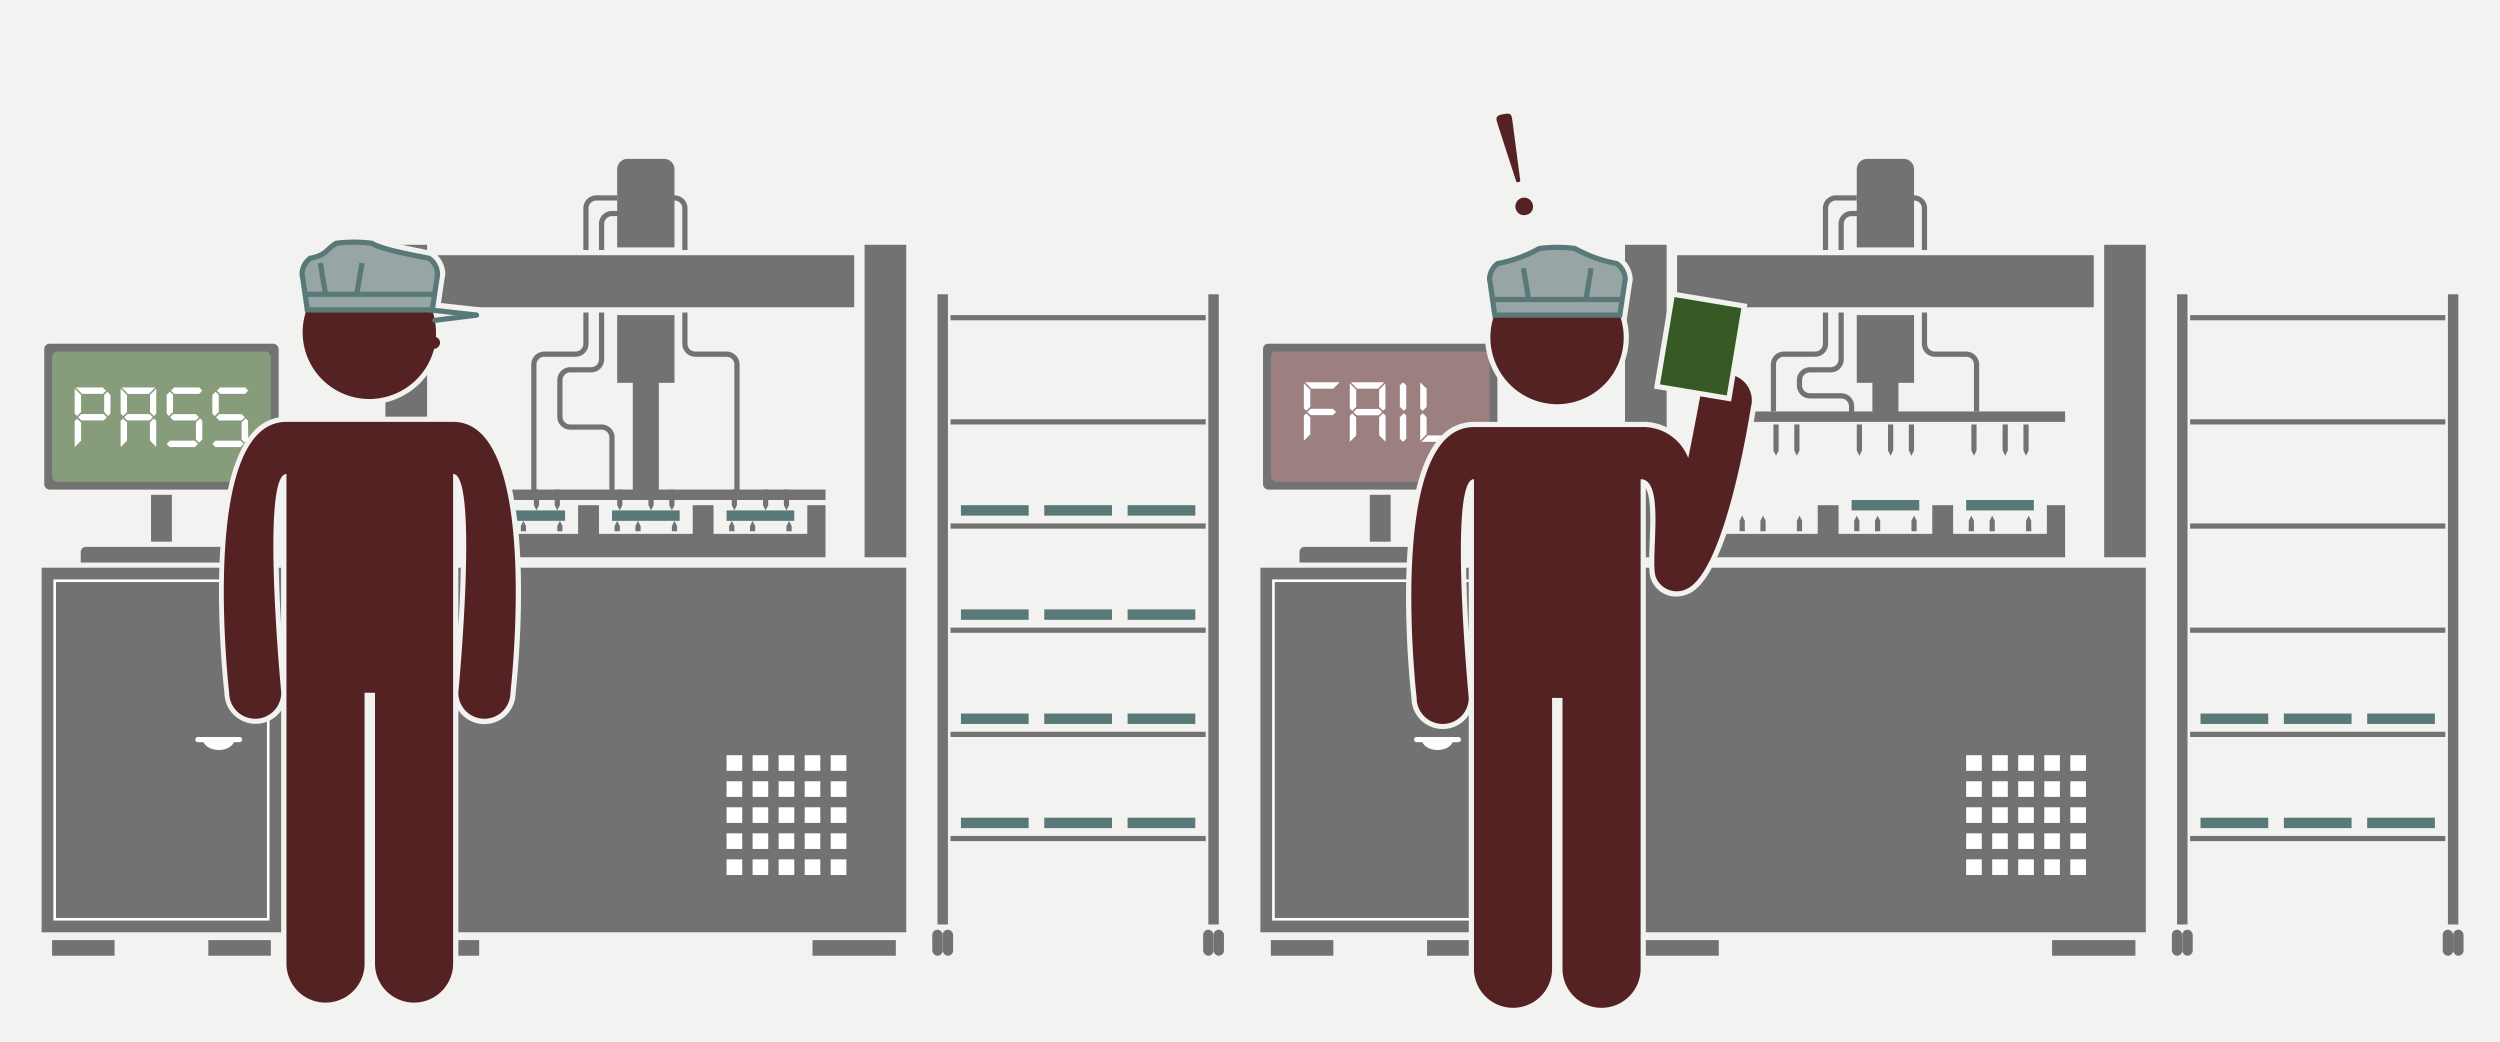 <svg xmlns="http://www.w3.org/2000/svg" viewBox="0 0 480 200"><defs><style>.cls-1{fill:#f2f2f0;}.cls-2{fill:#737272;}.cls-3{fill:#597978;}.cls-11,.cls-14,.cls-4,.cls-6,.cls-7{fill:none;}.cls-4{stroke:#737272;}.cls-10,.cls-11,.cls-12,.cls-14,.cls-4,.cls-6,.cls-7{stroke-miterlimit:10;}.cls-5{fill:#fff;}.cls-6,.cls-7{stroke:#fff;}.cls-6{stroke-width:0.5px;}.cls-14,.cls-7{stroke-linecap:round;}.cls-8{fill:#9c8080;}.cls-9{fill:#542223;}.cls-10{fill:#97a6a4;}.cls-10,.cls-11,.cls-14{stroke:#597978;}.cls-12{fill:#375923;stroke:#f2f2f0;}.cls-13{fill:#879c7b;}</style></defs><title>test_stations</title><g id="Background"><rect id="Background-2" data-name="Background" class="cls-1" width="480" height="200"/></g><g id="Layer_1" data-name="Layer 1"><g id="ProductCart"><rect class="cls-2" x="418" y="56.5" width="2" height="121"/><rect class="cls-2" x="417" y="178.5" width="2" height="5" rx="1" ry="1"/><rect class="cls-2" x="419" y="178.5" width="2" height="5" rx="1" ry="1"/><rect class="cls-2" x="444.5" y="36.5" width="1" height="49" transform="translate(506 -384) rotate(90)"/><rect class="cls-2" x="470" y="56.5" width="2" height="121"/><rect class="cls-2" x="469" y="178.5" width="2" height="5" rx="1" ry="1"/><rect class="cls-2" x="471" y="178.5" width="2" height="5" rx="1" ry="1"/><rect class="cls-2" x="444.5" y="56.5" width="1" height="49" transform="translate(526 -364) rotate(90)"/><rect class="cls-2" x="444.5" y="76.5" width="1" height="49" transform="translate(546 -344) rotate(90)"/><rect class="cls-2" x="444.5" y="96.5" width="1" height="49" transform="translate(566 -324) rotate(90)"/><rect class="cls-2" x="444.5" y="116.5" width="1" height="49" transform="translate(586 -304) rotate(90)"/><rect class="cls-2" x="444.5" y="136.5" width="1" height="49" transform="translate(606 -284) rotate(90)"/><rect class="cls-3" x="422.5" y="157" width="13" height="2"/><rect class="cls-3" x="438.5" y="157" width="13" height="2"/><rect class="cls-3" x="454.5" y="157" width="13" height="2"/><rect class="cls-3" x="422.5" y="137" width="13" height="2"/><rect class="cls-3" x="438.5" y="137" width="13" height="2"/><rect class="cls-3" x="454.5" y="137" width="13" height="2"/></g><g id="Test_Station_Up" data-name="Test Station Up"><rect class="cls-2" x="312" y="109" width="100" height="70"/><rect class="cls-2" x="314" y="180.5" width="16" height="3"/><rect class="cls-2" x="394" y="180.5" width="16" height="3"/><rect class="cls-2" x="312" y="47" width="8" height="60"/><rect class="cls-2" x="404" y="47" width="8" height="60"/><rect class="cls-2" x="322" y="49" width="80" height="10"/><polygon class="cls-2" points="393 97 393 102.5 375 102.5 375 97 371 97 371 102.5 353 102.5 353 97 349 97 349 102.5 331 102.5 331 97 327.5 97 327.5 107 396.5 107 396.5 97 393 97"/><rect class="cls-3" x="355.5" y="96" width="13" height="2"/><rect class="cls-3" x="377.5" y="96" width="13" height="2"/><polygon class="cls-2" points="334.5 99 334 100 334 102 335 102 335 100 334.5 99"/><polygon class="cls-2" points="338.5 99 338 100 338 102 339 102 339 100 338.5 99"/><polygon class="cls-2" points="345.5 99 345 100 345 102 346 102 346 100 345.5 99"/><polygon class="cls-2" points="356.5 99 356 100 356 102 357 102 357 100 356.5 99"/><polygon class="cls-2" points="360.5 99 360 100 360 102 361 102 361 100 360.5 99"/><polygon class="cls-2" points="367.5 99 367 100 367 102 368 102 368 100 367.5 99"/><polygon class="cls-2" points="378.5 99 378 100 378 102 379 102 379 100 378.5 99"/><polygon class="cls-2" points="382.5 99 382 100 382 102 383 102 383 100 382.5 99"/><polygon class="cls-2" points="389.5 99 389 100 389 102 390 102 390 100 389.5 99"/><rect class="cls-2" x="359.5" y="66.5" width="5" height="14"/><rect class="cls-2" x="356.5" y="60.5" width="11" height="13"/><path class="cls-4" d="M350.5,60v6a2,2,0,0,1-2,2h-6a2,2,0,0,0-2,2v9"/><path class="cls-4" d="M356.5,38h-4a2,2,0,0,0-2,2v8"/><path class="cls-4" d="M369.5,60v6a2,2,0,0,0,2,2h6a2,2,0,0,1,2,2v9"/><path class="cls-4" d="M363.5,38h4a2,2,0,0,1,2,2v8"/><path class="cls-4" d="M353.5,60v9a2,2,0,0,1-2,2h-4a2,2,0,0,0-2,2v1a2,2,0,0,0,2,2h6a2,2,0,0,1,2,2v2"/><path class="cls-4" d="M359.5,41h-4a2,2,0,0,0-2,2v5"/><path class="cls-2" d="M365.5,30.5h-7a2,2,0,0,0-2,2v15h11v-15A2,2,0,0,0,365.5,30.5Z"/><polygon class="cls-2" points="335 87.5 334.5 86.5 334.5 81.5 335.5 81.5 335.5 86.5 335 87.5"/><polygon class="cls-2" points="341 87.5 340.5 86.5 340.5 81.5 341.5 81.5 341.5 86.5 341 87.5"/><polygon class="cls-2" points="345 87.5 344.5 86.5 344.5 81.5 345.5 81.5 345.5 86.5 345 87.5"/><polygon class="cls-2" points="357 87.5 356.5 86.5 356.5 81.5 357.5 81.5 357.5 86.5 357 87.5"/><polygon class="cls-2" points="363 87.5 362.5 86.5 362.5 81.5 363.5 81.5 363.5 86.5 363 87.5"/><polygon class="cls-2" points="367 87.5 366.5 86.5 366.5 81.5 367.5 81.5 367.5 86.5 367 87.5"/><polygon class="cls-2" points="379 87.5 378.5 86.5 378.5 81.5 379.5 81.5 379.5 86.5 379 87.5"/><polygon class="cls-2" points="385 87.5 384.5 86.5 384.5 81.5 385.5 81.5 385.5 86.5 385 87.5"/><polygon class="cls-2" points="389 87.5 388.5 86.5 388.5 81.5 389.5 81.5 389.5 86.5 389 87.5"/><rect class="cls-2" x="327.5" y="79" width="69" height="2"/><rect class="cls-5" x="377.5" y="145" width="3" height="3"/><rect class="cls-5" x="382.5" y="145" width="3" height="3"/><rect class="cls-5" x="387.5" y="145" width="3" height="3"/><rect class="cls-5" x="392.5" y="145" width="3" height="3"/><rect class="cls-5" x="377.5" y="150" width="3" height="3"/><rect class="cls-5" x="382.5" y="150" width="3" height="3"/><rect class="cls-5" x="387.5" y="150" width="3" height="3"/><rect class="cls-5" x="392.5" y="150" width="3" height="3"/><rect class="cls-5" x="377.5" y="155" width="3" height="3"/><rect class="cls-5" x="382.5" y="155" width="3" height="3"/><rect class="cls-5" x="387.5" y="155" width="3" height="3"/><rect class="cls-5" x="392.5" y="155" width="3" height="3"/><rect class="cls-5" x="377.5" y="160" width="3" height="3"/><rect class="cls-5" x="382.5" y="160" width="3" height="3"/><rect class="cls-5" x="387.5" y="160" width="3" height="3"/><rect class="cls-5" x="392.5" y="160" width="3" height="3"/><rect class="cls-5" x="397.5" y="145" width="3" height="3"/><rect class="cls-5" x="397.5" y="150" width="3" height="3"/><rect class="cls-5" x="397.5" y="155" width="3" height="3"/><rect class="cls-5" x="397.5" y="160" width="3" height="3"/><rect class="cls-5" x="377.5" y="165" width="3" height="3"/><rect class="cls-5" x="382.5" y="165" width="3" height="3"/><rect class="cls-5" x="387.5" y="165" width="3" height="3"/><rect class="cls-5" x="392.5" y="165" width="3" height="3"/><rect class="cls-5" x="397.5" y="165" width="3" height="3"/></g><g id="ComputerCabinet"><g id="Cabinet"><rect class="cls-2" x="242" y="109" width="46" height="70"/><rect class="cls-2" x="244" y="180.5" width="12" height="3"/><rect class="cls-2" x="274" y="180.5" width="12" height="3"/><rect class="cls-6" x="244.5" y="111.5" width="41" height="65"/><line class="cls-7" x1="280" y1="142" x2="272" y2="142"/><path class="cls-5" d="M276,144c1.66,0,3-.9,3-2h-6C273,143.1,274.34,144,276,144Z"/></g><g id="Computer"><rect class="cls-2" x="242.5" y="66" width="45" height="28" rx="1" ry="1"/><path class="cls-2" d="M279.5,105h-29a1,1,0,0,0-1,1v2h31v-2A1,1,0,0,0,279.5,105Z"/><rect class="cls-2" x="263" y="95" width="4" height="9"/><rect class="cls-8" x="244" y="67.5" width="42" height="25" rx="1" ry="1"/><path class="cls-5" d="M250.34,78.42V73.61l1.23,1.23v3.27l-.77.77Zm1.23,1.69v3.28l-1.23,1.23v-4.8l.46-.47Zm5.63-6.71L256,74.62h-4.21l-1.21-1.23Zm-1.29,5.09.62.61-.62.61h-4.27L251,79.1l.61-.61Z"/><path class="cls-5" d="M259.16,78.42V73.61l1.23,1.23v3.27l-.77.77Zm1.23,1.69v3.5l-1.23,1.23v-5l.46-.47Zm5.4-6.71-1.21,1.23h-4l-1.21-1.23Zm-1.06,5.11.62.61-.62.61h-4.27l-.61-.61.61-.61Zm.07-.39V74.83L266,73.61v4.81l-.45.46Zm1.23,1.7v5l-1.23-1.23V80.1l.78-.77Z"/><path class="cls-5" d="M270,78.42l-.46.46-.77-.77V74l.61-.6.62.6Zm0,5.81-.62.61-.61-.61V80.1l.77-.77.46.47Z"/><path class="cls-5" d="M272.68,78.42v-5l1.23,1.22v3.49l-.77.77Zm1.23,1.68v3.27l-1.23,1.23V79.81l.46-.47Zm5.63,4.73h-6.63l1.21-1.23h4.21Z"/></g></g><g id="ESD_Person" data-name="ESD Person"><path class="cls-1" d="M307.5,194a8.52,8.52,0,0,1-8.36-7H299l0-1v1h-.14a8.49,8.49,0,0,1-16.72,0H282l0-1V137.29a6,6,0,0,1-11-3.23c-.25-2.24-4.28-39.11,5.4-50A8.59,8.59,0,0,1,283,81h32a10.11,10.11,0,0,1,8.68,4.15c1.06-5.31,1.86-9.75,1.87-9.8a6,6,0,1,1,11.59,3.09c-.53,3.49-5,31.5-12.68,35.46h0a6.52,6.52,0,0,1-2.68.65,5.11,5.11,0,0,1-4.67-3.08c-.59-1.18-.53-3.52-.38-7.25s.35-8.59-.73-10.49V187h-.14A8.52,8.52,0,0,1,307.5,194ZM282,96c-.65,4.37-.75,13.29,0,25.39Z"/><path class="cls-1" d="M298.93,78.61a13.81,13.81,0,0,1-13.3-17.42l-1-6.67a4,4,0,0,1-.14-1,5.31,5.31,0,0,1,2.16-4l.29-.24.37-.08a24.51,24.51,0,0,0,7.5-2.7l.09-.05.39-.14h.1a28.71,28.71,0,0,1,7.2,0h.1l.39.14.09.05a24.52,24.52,0,0,0,7.5,2.7l.37.08.29.24a5.31,5.31,0,0,1,2.15,4,4.28,4.28,0,0,1-.15,1.08l-1,6.87a13.84,13.84,0,0,1-13.4,17.16Z"/><path class="cls-9" d="M332.7,72.05a5,5,0,0,0-6.16,3.46s-1.08,6-2.4,12.43A9.3,9.3,0,0,0,315,82H283c-17,0-11,52-11,52a5,5,0,0,0,10,0s-4-42,1-42v94h0A7.49,7.49,0,0,0,298,186h0V134h2v52h0A7.49,7.49,0,0,0,315,186h0V92c5,0,1.59,16.17,3,19a4.31,4.31,0,0,0,6,2c7.51-3.86,12.16-34.78,12.16-34.78A5,5,0,0,0,332.7,72.05Z"/><path class="cls-9" d="M298.93,77.61a12.8,12.8,0,1,0-12.78-12.84A12.86,12.86,0,0,0,298.93,77.61Z"/><path class="cls-10" d="M310.38,50.6a25.94,25.94,0,0,1-8-2.89,27.07,27.07,0,0,0-6.83,0,25.94,25.94,0,0,1-8,2.89A3.87,3.87,0,0,0,286,53.5a2.86,2.86,0,0,0,.11.75L287,60.5H311l.93-6.25a2.86,2.86,0,0,0,.11-.75A3.87,3.87,0,0,0,310.38,50.6Z"/><line class="cls-11" x1="286.5" y1="57.5" x2="311.5" y2="57.5"/><line class="cls-11" x1="293.5" y1="57.5" x2="292.5" y2="51.5"/><line class="cls-11" x1="304.5" y1="57.5" x2="305.5" y2="51.5"/></g><path class="cls-9" d="M290.25,22.45c.1.44.18,1.07.38,2.65l1.27,9.65a.63.63,0,0,1-.76.17l-3-9.26c-.49-1.52-.69-2.12-.79-2.56-.16-.73.31-1,1.24-1.17S290.08,21.71,290.25,22.45ZM291,40a1.68,1.68,0,1,1,3.28-.74,1.58,1.58,0,0,1-1.28,2A1.63,1.63,0,0,1,291,40Z"/><rect class="cls-12" x="319.52" y="57.51" width="14" height="17.99" transform="translate(15.38 -52.78) rotate(9.46)"/><g id="ProductCart-2" data-name="ProductCart"><rect class="cls-2" x="180" y="56.5" width="2" height="121"/><rect class="cls-2" x="179" y="178.5" width="2" height="5" rx="1" ry="1"/><rect class="cls-2" x="181" y="178.5" width="2" height="5" rx="1" ry="1"/><rect class="cls-2" x="206.5" y="36.5" width="1" height="49" transform="translate(268 -146) rotate(90)"/><rect class="cls-2" x="232" y="56.5" width="2" height="121"/><rect class="cls-2" x="231" y="178.5" width="2" height="5" rx="1" ry="1"/><rect class="cls-2" x="233" y="178.5" width="2" height="5" rx="1" ry="1"/><rect class="cls-2" x="206.5" y="56.5" width="1" height="49" transform="translate(288 -126) rotate(90)"/><rect class="cls-2" x="206.5" y="76.5" width="1" height="49" transform="translate(308 -106) rotate(90)"/><rect class="cls-2" x="206.5" y="96.5" width="1" height="49" transform="translate(328 -86) rotate(90)"/><rect class="cls-2" x="206.5" y="116.5" width="1" height="49" transform="translate(348 -66) rotate(90)"/><rect class="cls-2" x="206.5" y="136.5" width="1" height="49" transform="translate(368 -46) rotate(90)"/><rect class="cls-3" x="184.5" y="157" width="13" height="2"/><rect class="cls-3" x="200.5" y="157" width="13" height="2"/><rect class="cls-3" x="216.5" y="157" width="13" height="2"/><rect class="cls-3" x="184.5" y="137" width="13" height="2"/><rect class="cls-3" x="200.5" y="137" width="13" height="2"/><rect class="cls-3" x="216.5" y="137" width="13" height="2"/><rect class="cls-3" x="184.5" y="117" width="13" height="2"/><rect class="cls-3" x="200.5" y="117" width="13" height="2"/><rect class="cls-3" x="216.5" y="117" width="13" height="2"/><rect class="cls-3" x="184.5" y="97" width="13" height="2"/><rect class="cls-3" x="200.5" y="97" width="13" height="2"/><rect class="cls-3" x="216.5" y="97" width="13" height="2"/></g><g id="Test_Station_Down" data-name="Test Station Down"><rect class="cls-2" x="74" y="109" width="100" height="70"/><rect class="cls-2" x="76" y="180.5" width="16" height="3"/><rect class="cls-2" x="156" y="180.5" width="16" height="3"/><rect class="cls-2" x="74" y="47" width="8" height="60"/><rect class="cls-2" x="166" y="47" width="8" height="60"/><rect class="cls-2" x="84" y="49" width="80" height="10"/><polygon class="cls-2" points="155 97 155 102.5 137 102.5 137 97 133 97 133 102.5 115 102.5 115 97 111 97 111 102.5 93 102.5 93 97 89.5 97 89.5 107 158.5 107 158.5 97 155 97"/><rect class="cls-3" x="95.5" y="98" width="13" height="2"/><rect class="cls-3" x="117.5" y="98" width="13" height="2"/><rect class="cls-3" x="139.5" y="98" width="13" height="2"/><polygon class="cls-2" points="96.5 100 96 101 96 102 97 102 97 101 96.5 100"/><polygon class="cls-2" points="100.5 100 100 101 100 102 101 102 101 101 100.5 100"/><polygon class="cls-2" points="107.5 100 107 101 107 102 108 102 108 101 107.5 100"/><rect class="cls-2" x="121.5" y="66.5" width="5" height="28"/><rect class="cls-2" x="118.5" y="60.5" width="11" height="13"/><path class="cls-4" d="M112.5,60v6a2,2,0,0,1-2,2h-6a2,2,0,0,0-2,2V95"/><path class="cls-4" d="M118.5,38h-4a2,2,0,0,0-2,2v8"/><path class="cls-4" d="M131.5,60v6a2,2,0,0,0,2,2h6a2,2,0,0,1,2,2V95"/><path class="cls-4" d="M125.5,38h4a2,2,0,0,1,2,2v8"/><path class="cls-4" d="M115.5,60v9a2,2,0,0,1-2,2h-4a2,2,0,0,0-2,2v7a2,2,0,0,0,2,2h6a2,2,0,0,1,2,2V95"/><path class="cls-4" d="M121.5,41h-4a2,2,0,0,0-2,2v5"/><path class="cls-2" d="M127.5,30.5h-7a2,2,0,0,0-2,2v15h11v-15A2,2,0,0,0,127.5,30.5Z"/><polygon class="cls-2" points="97 98 96.5 97 96.5 94 97.5 94 97.5 97 97 98"/><polygon class="cls-2" points="103 98 102.5 97 102.5 94 103.5 94 103.5 97 103 98"/><polygon class="cls-2" points="107 98 106.5 97 106.5 94 107.5 94 107.5 97 107 98"/><polygon class="cls-2" points="119 98 118.5 97 118.5 94 119.5 94 119.5 97 119 98"/><polygon class="cls-2" points="125 98 124.5 97 124.5 94 125.5 94 125.5 97 125 98"/><polygon class="cls-2" points="129 98 128.5 97 128.5 94 129.5 94 129.5 97 129 98"/><polygon class="cls-2" points="141 98 140.5 97 140.5 94 141.5 94 141.5 97 141 98"/><polygon class="cls-2" points="147 98 146.5 97 146.5 94 147.5 94 147.5 97 147 98"/><polygon class="cls-2" points="151 98 150.5 97 150.5 94 151.5 94 151.5 97 151 98"/><rect class="cls-2" x="89.5" y="94" width="69" height="2"/><polygon class="cls-2" points="118.5 100 118 101 118 102 119 102 119 101 118.5 100"/><polygon class="cls-2" points="122.5 100 122 101 122 102 123 102 123 101 122.5 100"/><polygon class="cls-2" points="129.5 100 129 101 129 102 130 102 130 101 129.5 100"/><polygon class="cls-2" points="140.5 100 140 101 140 102 141 102 141 101 140.5 100"/><polygon class="cls-2" points="144.5 100 144 101 144 102 145 102 145 101 144.5 100"/><polygon class="cls-2" points="151.5 100 151 101 151 102 152 102 152 101 151.5 100"/><rect class="cls-5" x="139.5" y="145" width="3" height="3"/><rect class="cls-5" x="144.5" y="145" width="3" height="3"/><rect class="cls-5" x="149.5" y="145" width="3" height="3"/><rect class="cls-5" x="154.5" y="145" width="3" height="3"/><rect class="cls-5" x="139.5" y="150" width="3" height="3"/><rect class="cls-5" x="144.5" y="150" width="3" height="3"/><rect class="cls-5" x="149.5" y="150" width="3" height="3"/><rect class="cls-5" x="154.5" y="150" width="3" height="3"/><rect class="cls-5" x="139.5" y="155" width="3" height="3"/><rect class="cls-5" x="144.5" y="155" width="3" height="3"/><rect class="cls-5" x="149.5" y="155" width="3" height="3"/><rect class="cls-5" x="154.5" y="155" width="3" height="3"/><rect class="cls-5" x="139.5" y="160" width="3" height="3"/><rect class="cls-5" x="144.5" y="160" width="3" height="3"/><rect class="cls-5" x="149.5" y="160" width="3" height="3"/><rect class="cls-5" x="154.5" y="160" width="3" height="3"/><rect class="cls-5" x="159.5" y="145" width="3" height="3"/><rect class="cls-5" x="159.5" y="150" width="3" height="3"/><rect class="cls-5" x="159.5" y="155" width="3" height="3"/><rect class="cls-5" x="159.5" y="160" width="3" height="3"/><rect class="cls-5" x="139.5" y="165" width="3" height="3"/><rect class="cls-5" x="144.5" y="165" width="3" height="3"/><rect class="cls-5" x="149.5" y="165" width="3" height="3"/><rect class="cls-5" x="154.5" y="165" width="3" height="3"/><rect class="cls-5" x="159.5" y="165" width="3" height="3"/></g><g id="ComputerCabinet-2" data-name="ComputerCabinet"><g id="Cabinet-2" data-name="Cabinet"><rect class="cls-2" x="8" y="109" width="46" height="70"/><rect class="cls-2" x="10" y="180.5" width="12" height="3"/><rect class="cls-2" x="40" y="180.5" width="12" height="3"/><rect class="cls-6" x="10.5" y="111.5" width="41" height="65"/><line class="cls-7" x1="46" y1="142" x2="38" y2="142"/><path class="cls-5" d="M42,144c1.66,0,3-.9,3-2H39C39,143.1,40.34,144,42,144Z"/></g><g id="Computer-2" data-name="Computer"><rect class="cls-2" x="8.5" y="66" width="45" height="28" rx="1" ry="1"/><path class="cls-2" d="M45.5,105h-29a1,1,0,0,0-1,1v2h31v-2A1,1,0,0,0,45.5,105Z"/><rect class="cls-2" x="29" y="95" width="4" height="9"/><rect class="cls-13" x="10" y="67.5" width="42" height="25" rx="1" ry="1"/><path class="cls-5" d="M15.57,79.11l-.77.77-.46-.46V74.61l1.23,1.23Zm0,5.5-1.23,1.23v-5l.46-.47.77.77ZM20.36,75l-.61.62h-4l-1.21-1.23h5.19Zm-.46,4.5.62.61-.62.61H15.63L15,80.11l.61-.61Zm1.29-.08-.45.46L20,79.11V75.83l.61-.62.61.62Z"/><path class="cls-5" d="M23.16,79.42V74.61l1.23,1.23v3.27l-.77.77Zm1.23,1.69v3.5l-1.23,1.23v-5l.46-.47Zm5.4-6.71-1.21,1.23h-4l-1.21-1.23ZM28.73,79.5l.62.61-.62.61H24.45l-.61-.61.61-.61Zm.07-.39V75.83L30,74.61v4.81l-.45.46ZM30,80.81v5L28.79,84.6V81.1l.78-.77Z"/><path class="cls-5" d="M33.21,79.11l-.77.77L32,79.42V75.83l.61-.62.62.62Zm-.62,6.73L32,85.23l.61-.62H37.4l.61.62-.61.61Zm5-6.33.62.61-.62.61H33.27l-.61-.61.61-.61ZM38.84,75l-.61.62h-4.8l-.6-.62.61-.61h4.81Zm0,9.38-.61.62-.61-.62V81.1l.78-.77.45.47Z"/><path class="cls-5" d="M42,79.11l-.77.77-.46-.46V75.83l.61-.62.62.62Zm-.62,6.73-.61-.61.61-.62h4.81l.61.62-.61.61Zm5-6.33.62.61-.62.61H42.09l-.61-.61.61-.61ZM47.66,75l-.61.62h-4.8l-.6-.62.61-.61h4.81Zm0,9.38L47,85l-.61-.62V81.1l.78-.77.45.47Z"/></g></g><g id="ESD_Person_Right_Look" data-name="ESD Person Right Look"><path class="cls-1" d="M79.5,193A8.51,8.51,0,0,1,71,185.29a1,1,0,0,1,0-.29,1,1,0,0,1,0,.3,8.49,8.49,0,0,1-16.91,0,1,1,0,0,1,0-.29V136.29a6,6,0,0,1-11-3.23c-.26-2.25-4.28-39.11,5.4-50A8.59,8.59,0,0,1,55,80H87a8.59,8.59,0,0,1,6.6,3.1c9.68,10.86,5.65,47.72,5.4,50a6,6,0,0,1-11,3.25V185a1,1,0,0,1,0,.3A8.51,8.51,0,0,1,79.5,193ZM88,95.13v25.23C88.74,108.4,88.64,99.56,88,95.13ZM54,95c-.65,4.37-.75,13.29,0,25.39Z"/><path class="cls-1" d="M70.93,77.61a13.81,13.81,0,0,1-13.3-17.42l-1-6.66a4.06,4.06,0,0,1-.14-1,5.31,5.31,0,0,1,2.16-4l.1-.08a1,1,0,0,1,.44-.21l.12,0A4.43,4.43,0,0,0,62,46.82a10.09,10.09,0,0,1,1.79-1.39l.19-.09.2-.07.2,0a28.71,28.71,0,0,1,7.2,0l.2,0,.2.07.19.09c1.51.91,6,1.79,8.9,2.38l1.73.35a1,1,0,0,1,.44.21l.1.08a5.31,5.31,0,0,1,2.16,4,4.27,4.27,0,0,1-.15,1.08l-.69,4.65,7,.78a1,1,0,0,1,.23.05A1.49,1.49,0,0,1,91.69,62l-7,.87c0,.32,0,.63,0,.92,0,.12,0,.24,0,.36a2.13,2.13,0,0,1,.75,1.61,2.21,2.21,0,0,1-1.34,2,13.82,13.82,0,0,1-13.22,9.87Z"/><path class="cls-9" d="M87,81H55c-17,0-11,52-11,52a5,5,0,0,0,10,0s-4-42,1-42v94h0A7.49,7.49,0,0,0,70,185h0V133h2v52h0A7.49,7.49,0,0,0,87,185h0V91c5,0,1,42,1,42a5,5,0,0,0,10,0S104,81,87,81Z"/><path class="cls-9" d="M70.93,76.61A12.87,12.87,0,0,0,83.34,67a1.32,1.32,0,0,0,1.16-1.21,1.24,1.24,0,0,0-.79-1.09c0-.29,0-.58,0-.87A12.8,12.8,0,1,0,70.93,76.61Z"/><path class="cls-10" d="M82.38,49.6c-3.19-.66-8.93-1.66-11-2.89a27.07,27.07,0,0,0-6.83,0c-2,1.23-1.78,2.22-5,2.89A3.87,3.87,0,0,0,58,52.5a2.86,2.86,0,0,0,.11.75L59,59.5H83l.93-6.25A2.86,2.86,0,0,0,84,52.5,3.87,3.87,0,0,0,82.38,49.6Z"/><line class="cls-11" x1="58.5" y1="56.5" x2="83.5" y2="56.5"/><line class="cls-11" x1="62.5" y1="56.5" x2="61.5" y2="50.5"/><line class="cls-11" x1="68.5" y1="56.5" x2="69.5" y2="50.5"/><line class="cls-11" x1="82.5" y1="59.5" x2="91.5" y2="60.5"/><line class="cls-14" x1="91.5" y1="60.5" x2="83.5" y2="61.5"/></g></g></svg>